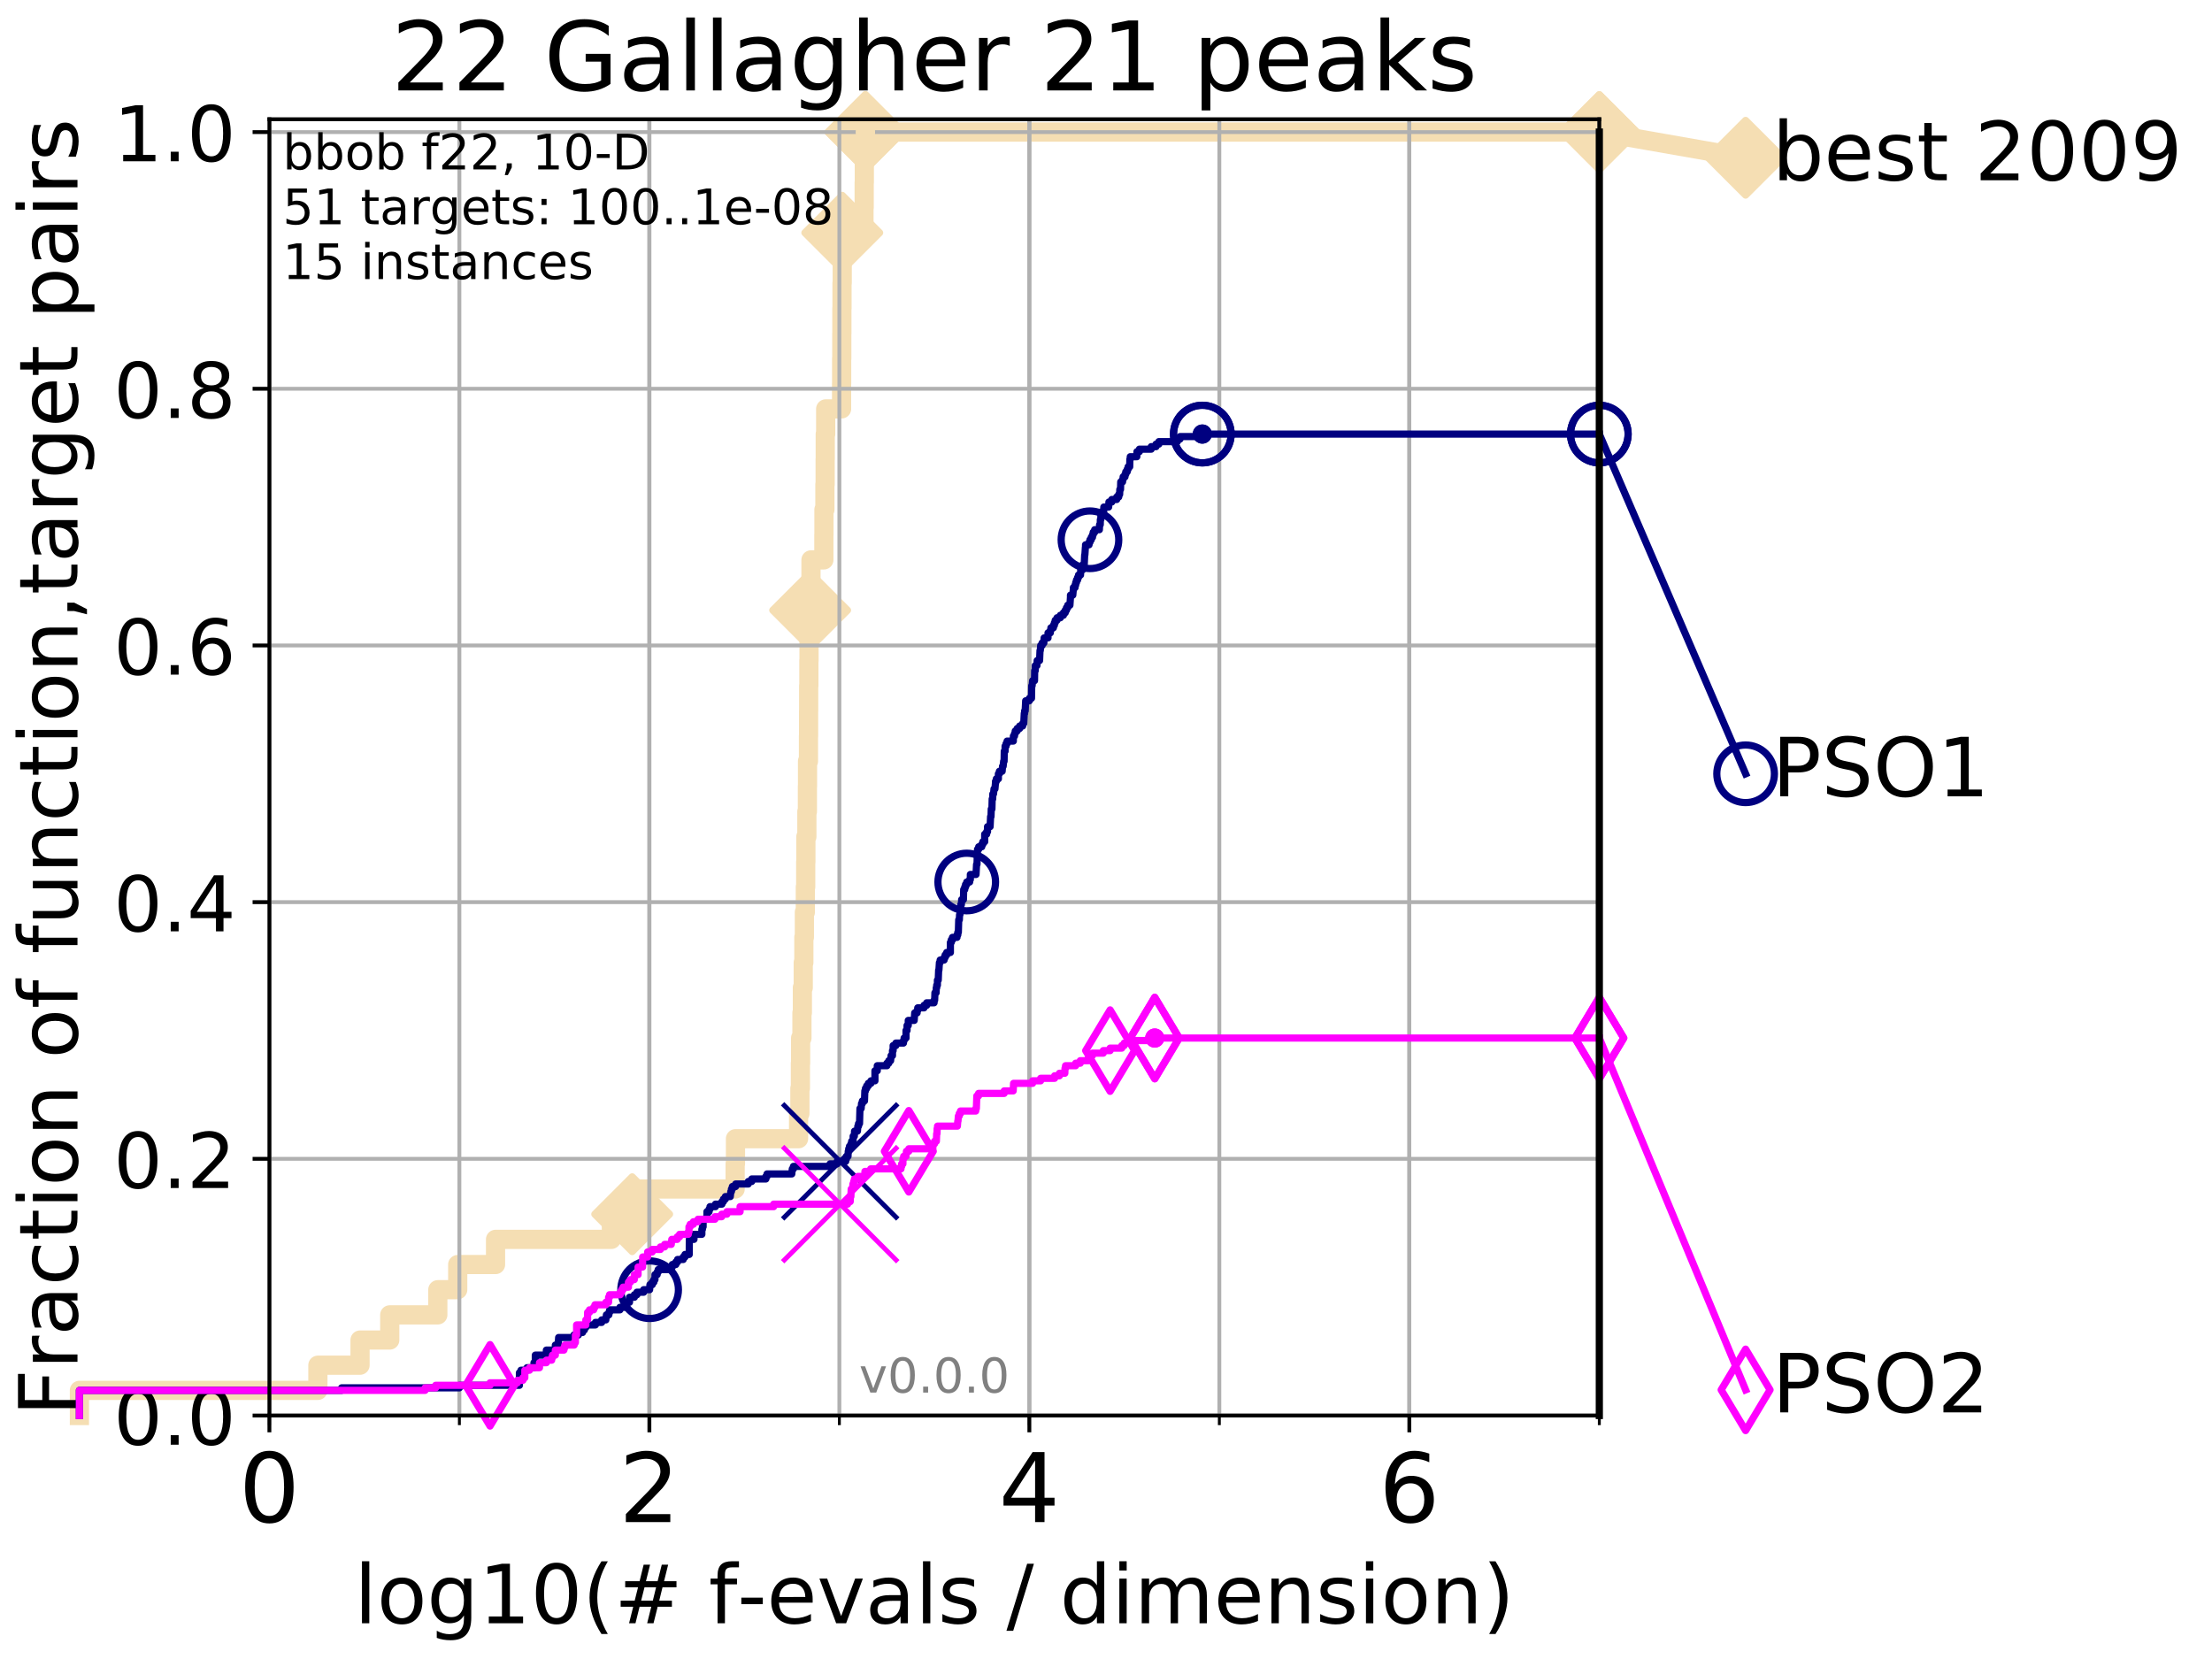 <?xml version="1.0" encoding="utf-8" standalone="no"?>
<!DOCTYPE svg PUBLIC "-//W3C//DTD SVG 1.1//EN"
  "http://www.w3.org/Graphics/SVG/1.1/DTD/svg11.dtd">
<!-- Created with matplotlib (http://matplotlib.org/) -->
<svg height="345.6pt" version="1.1" viewBox="0 0 460.8 345.6" width="460.8pt" xmlns="http://www.w3.org/2000/svg" xmlns:xlink="http://www.w3.org/1999/xlink">
 <defs>
  <style type="text/css">
*{stroke-linecap:butt;stroke-linejoin:round;}
  </style>
 </defs>
 <g id="figure_1">
  <g id="patch_1">
   <path d="M 0 345.6 
L 460.8 345.6 
L 460.8 0 
L 0 0 
z
" style="fill:#ffffff;"/>
  </g>
  <g id="axes_1">
   <g id="patch_2">
    <path d="M 56.12 294.88 
L 333.168 294.88 
L 333.168 24.84 
L 56.12 24.84 
z
" style="fill:#ffffff;"/>
   </g>
   <g id="line2d_1">
    <path d="M 16.542 294.88 
L 16.542 289.638 
L 66.223 289.638 
L 66.223 284.395 
L 75.004 284.395 
L 75.004 279.153 
L 81.192 279.153 
L 81.192 273.91 
L 91.206 273.91 
L 91.206 268.668 
L 95.351 268.668 
L 95.351 263.425 
L 103.231 263.425 
L 103.231 258.183 
L 127.362 258.183 
L 127.362 252.94 
L 131.697 252.94 
L 131.697 247.698 
L 153.145 247.698 
L 153.145 242.455 
L 153.212 242.455 
L 153.212 237.213 
L 166.356 237.213 
L 166.356 231.97 
L 166.633 231.97 
L 166.633 226.728 
L 166.738 226.728 
L 166.738 221.485 
L 166.784 221.485 
L 166.784 216.243 
L 167.057 216.243 
L 167.057 211 
L 167.149 211 
L 167.149 205.758 
L 167.331 205.758 
L 167.331 200.515 
L 167.456 200.515 
L 167.456 195.273 
L 167.566 195.273 
L 167.566 190.03 
L 167.765 190.03 
L 167.765 184.788 
L 167.842 184.788 
L 167.842 179.546 
L 167.881 179.546 
L 167.881 174.303 
L 168.084 174.303 
L 168.084 169.061 
L 168.195 169.061 
L 168.195 163.818 
L 168.221 163.818 
L 168.221 158.576 
L 168.417 158.576 
L 168.417 153.333 
L 168.442 153.333 
L 168.442 148.091 
L 168.459 148.091 
L 168.459 142.848 
L 168.502 142.848 
L 168.502 137.606 
L 168.536 137.606 
L 168.536 132.363 
L 168.768 132.363 
L 168.768 127.121 
L 168.798 127.121 
L 168.798 121.878 
L 168.941 121.878 
L 168.941 116.636 
L 171.625 116.636 
L 171.625 111.393 
L 171.644 111.393 
L 171.644 106.151 
L 171.84 106.151 
L 171.84 100.908 
L 171.891 100.908 
L 171.891 95.666 
L 171.913 95.666 
L 171.913 90.423 
L 172.005 90.423 
L 172.005 85.181 
L 175.316 85.181 
L 175.316 79.938 
L 175.33 79.938 
L 175.33 74.696 
L 175.36 74.696 
L 175.36 69.453 
L 175.378 69.453 
L 175.378 64.211 
L 175.405 64.211 
L 175.405 58.969 
L 175.448 58.969 
L 175.448 53.726 
L 175.459 53.726 
L 175.459 48.484 
L 179.98 48.484 
L 179.98 43.241 
L 180.023 43.241 
L 180.023 37.999 
L 180.054 37.999 
L 180.054 32.756 
L 180.282 32.756 
L 180.282 27.514 
L 333.168 27.514 
" style="fill:none;stroke:#f5deb3;stroke-linecap:square;stroke-width:4;"/>
   </g>
   <g id="line2d_2">
    <defs>
     <path d="M -0 7.778 
L 7.778 0 
L 0 -7.778 
L -7.778 -0 
z
" id="m5ed8e109c6" style="stroke:#f5deb3;stroke-linejoin:miter;stroke-width:1.5;"/>
    </defs>
    <g>
     <use style="fill:#f5deb3;stroke:#f5deb3;stroke-linejoin:miter;stroke-width:1.5;" x="131.697" xlink:href="#m5ed8e109c6" y="252.94"/>
     <use style="fill:#f5deb3;stroke:#f5deb3;stroke-linejoin:miter;stroke-width:1.5;" x="168.768" xlink:href="#m5ed8e109c6" y="127.121"/>
     <use style="fill:#f5deb3;stroke:#f5deb3;stroke-linejoin:miter;stroke-width:1.5;" x="175.459" xlink:href="#m5ed8e109c6" y="48.484"/>
     <use style="fill:#f5deb3;stroke:#f5deb3;stroke-linejoin:miter;stroke-width:1.5;" x="180.282" xlink:href="#m5ed8e109c6" y="27.514"/>
     <use style="fill:#f5deb3;stroke:#f5deb3;stroke-linejoin:miter;stroke-width:1.5;" x="180.282" xlink:href="#m5ed8e109c6" y="27.514"/>
     <use style="fill:#f5deb3;stroke:#f5deb3;stroke-linejoin:miter;stroke-width:1.5;" x="333.168" xlink:href="#m5ed8e109c6" y="27.514"/>
    </g>
   </g>
   <g id="line2d_3">
    <path style="fill:none;stroke:#f5deb3;stroke-linecap:square;stroke-width:4;"/>
    <g/>
   </g>
   <g id="line2d_4">
    <path d="M 333.168 27.514 
L 363.643 32.861 
" style="fill:none;stroke:#f5deb3;stroke-linecap:square;stroke-width:4;"/>
    <g>
     <use style="fill:#f5deb3;stroke:#f5deb3;stroke-linejoin:miter;stroke-width:1.5;" x="333.168" xlink:href="#m5ed8e109c6" y="27.514"/>
     <use style="fill:#f5deb3;stroke:#f5deb3;stroke-linejoin:miter;stroke-width:1.5;" x="363.643" xlink:href="#m5ed8e109c6" y="32.861"/>
    </g>
   </g>
   <g id="matplotlib.axis_1">
    <g id="xtick_1">
     <g id="line2d_5">
      <path clip-path="url(#pe3af1ddea5)" d="M 56.12 294.88 
L 56.12 24.84 
" style="fill:none;stroke:#b0b0b0;stroke-linecap:square;stroke-width:0.8;"/>
     </g>
     <g id="line2d_6">
      <defs>
       <path d="M 0 0 
L 0 3.5 
" id="me45b52e0e7" style="stroke:#000000;stroke-width:0.8;"/>
      </defs>
      <g>
       <use style="stroke:#000000;stroke-width:0.8;" x="56.12" xlink:href="#me45b52e0e7" y="294.88"/>
      </g>
     </g>
     <g id="text_1">
      <!-- 0 -->
      <defs>
       <path d="M 31.781 66.406 
Q 24.172 66.406 20.328 58.906 
Q 16.5 51.422 16.5 36.375 
Q 16.5 21.391 20.328 13.891 
Q 24.172 6.391 31.781 6.391 
Q 39.453 6.391 43.281 13.891 
Q 47.125 21.391 47.125 36.375 
Q 47.125 51.422 43.281 58.906 
Q 39.453 66.406 31.781 66.406 
z
M 31.781 74.219 
Q 44.047 74.219 50.516 64.516 
Q 56.984 54.828 56.984 36.375 
Q 56.984 17.969 50.516 8.266 
Q 44.047 -1.422 31.781 -1.422 
Q 19.531 -1.422 13.062 8.266 
Q 6.594 17.969 6.594 36.375 
Q 6.594 54.828 13.062 64.516 
Q 19.531 74.219 31.781 74.219 
z
" id="DejaVuSans-30"/>
      </defs>
      <g transform="translate(49.758 317.077)scale(0.2 -0.2)">
       <use xlink:href="#DejaVuSans-30"/>
      </g>
     </g>
    </g>
    <g id="xtick_2">
     <g id="line2d_7">
      <path clip-path="url(#pe3af1ddea5)" d="M 135.277 294.88 
L 135.277 24.84 
" style="fill:none;stroke:#b0b0b0;stroke-linecap:square;stroke-width:0.8;"/>
     </g>
     <g id="line2d_8">
      <g>
       <use style="stroke:#000000;stroke-width:0.8;" x="135.277" xlink:href="#me45b52e0e7" y="294.88"/>
      </g>
     </g>
     <g id="text_2">
      <!-- 2 -->
      <defs>
       <path d="M 19.188 8.297 
L 53.609 8.297 
L 53.609 0 
L 7.328 0 
L 7.328 8.297 
Q 12.938 14.109 22.625 23.891 
Q 32.328 33.688 34.812 36.531 
Q 39.547 41.844 41.422 45.531 
Q 43.312 49.219 43.312 52.781 
Q 43.312 58.594 39.234 62.25 
Q 35.156 65.922 28.609 65.922 
Q 23.969 65.922 18.812 64.312 
Q 13.672 62.703 7.812 59.422 
L 7.812 69.391 
Q 13.766 71.781 18.938 73 
Q 24.125 74.219 28.422 74.219 
Q 39.75 74.219 46.484 68.547 
Q 53.219 62.891 53.219 53.422 
Q 53.219 48.922 51.531 44.891 
Q 49.859 40.875 45.406 35.406 
Q 44.188 33.984 37.641 27.219 
Q 31.109 20.453 19.188 8.297 
z
" id="DejaVuSans-32"/>
      </defs>
      <g transform="translate(128.914 317.077)scale(0.2 -0.2)">
       <use xlink:href="#DejaVuSans-32"/>
      </g>
     </g>
    </g>
    <g id="xtick_3">
     <g id="line2d_9">
      <path clip-path="url(#pe3af1ddea5)" d="M 214.433 294.88 
L 214.433 24.84 
" style="fill:none;stroke:#b0b0b0;stroke-linecap:square;stroke-width:0.8;"/>
     </g>
     <g id="line2d_10">
      <g>
       <use style="stroke:#000000;stroke-width:0.8;" x="214.433" xlink:href="#me45b52e0e7" y="294.88"/>
      </g>
     </g>
     <g id="text_3">
      <!-- 4 -->
      <defs>
       <path d="M 37.797 64.312 
L 12.891 25.391 
L 37.797 25.391 
z
M 35.203 72.906 
L 47.609 72.906 
L 47.609 25.391 
L 58.016 25.391 
L 58.016 17.188 
L 47.609 17.188 
L 47.609 0 
L 37.797 0 
L 37.797 17.188 
L 4.891 17.188 
L 4.891 26.703 
z
" id="DejaVuSans-34"/>
      </defs>
      <g transform="translate(208.071 317.077)scale(0.2 -0.2)">
       <use xlink:href="#DejaVuSans-34"/>
      </g>
     </g>
    </g>
    <g id="xtick_4">
     <g id="line2d_11">
      <path clip-path="url(#pe3af1ddea5)" d="M 293.59 294.88 
L 293.59 24.84 
" style="fill:none;stroke:#b0b0b0;stroke-linecap:square;stroke-width:0.8;"/>
     </g>
     <g id="line2d_12">
      <g>
       <use style="stroke:#000000;stroke-width:0.8;" x="293.59" xlink:href="#me45b52e0e7" y="294.88"/>
      </g>
     </g>
     <g id="text_4">
      <!-- 6 -->
      <defs>
       <path d="M 33.016 40.375 
Q 26.375 40.375 22.484 35.828 
Q 18.609 31.297 18.609 23.391 
Q 18.609 15.531 22.484 10.953 
Q 26.375 6.391 33.016 6.391 
Q 39.656 6.391 43.531 10.953 
Q 47.406 15.531 47.406 23.391 
Q 47.406 31.297 43.531 35.828 
Q 39.656 40.375 33.016 40.375 
z
M 52.594 71.297 
L 52.594 62.312 
Q 48.875 64.062 45.094 64.984 
Q 41.312 65.922 37.594 65.922 
Q 27.828 65.922 22.672 59.328 
Q 17.531 52.734 16.797 39.406 
Q 19.672 43.656 24.016 45.922 
Q 28.375 48.188 33.594 48.188 
Q 44.578 48.188 50.953 41.516 
Q 57.328 34.859 57.328 23.391 
Q 57.328 12.156 50.688 5.359 
Q 44.047 -1.422 33.016 -1.422 
Q 20.359 -1.422 13.672 8.266 
Q 6.984 17.969 6.984 36.375 
Q 6.984 53.656 15.188 63.938 
Q 23.391 74.219 37.203 74.219 
Q 40.922 74.219 44.703 73.484 
Q 48.484 72.75 52.594 71.297 
z
" id="DejaVuSans-36"/>
      </defs>
      <g transform="translate(287.227 317.077)scale(0.2 -0.2)">
       <use xlink:href="#DejaVuSans-36"/>
      </g>
     </g>
    </g>
    <g id="xtick_5">
     <g id="line2d_13">
      <path clip-path="url(#pe3af1ddea5)" d="M 56.12 294.88 
L 56.12 24.84 
" style="fill:none;stroke:#b0b0b0;stroke-linecap:square;stroke-width:0.8;"/>
     </g>
     <g id="line2d_14">
      <defs>
       <path d="M 0 0 
L 0 2 
" id="m801383a918" style="stroke:#000000;stroke-width:0.6;"/>
      </defs>
      <g>
       <use style="stroke:#000000;stroke-width:0.6;" x="56.12" xlink:href="#m801383a918" y="294.88"/>
      </g>
     </g>
    </g>
    <g id="xtick_6">
     <g id="line2d_15">
      <path clip-path="url(#pe3af1ddea5)" d="M 95.698 294.88 
L 95.698 24.84 
" style="fill:none;stroke:#b0b0b0;stroke-linecap:square;stroke-width:0.8;"/>
     </g>
     <g id="line2d_16">
      <g>
       <use style="stroke:#000000;stroke-width:0.6;" x="95.698" xlink:href="#m801383a918" y="294.88"/>
      </g>
     </g>
    </g>
    <g id="xtick_7">
     <g id="line2d_17">
      <path clip-path="url(#pe3af1ddea5)" d="M 135.277 294.88 
L 135.277 24.84 
" style="fill:none;stroke:#b0b0b0;stroke-linecap:square;stroke-width:0.8;"/>
     </g>
     <g id="line2d_18">
      <g>
       <use style="stroke:#000000;stroke-width:0.6;" x="135.277" xlink:href="#m801383a918" y="294.88"/>
      </g>
     </g>
    </g>
    <g id="xtick_8">
     <g id="line2d_19">
      <path clip-path="url(#pe3af1ddea5)" d="M 174.855 294.88 
L 174.855 24.84 
" style="fill:none;stroke:#b0b0b0;stroke-linecap:square;stroke-width:0.8;"/>
     </g>
     <g id="line2d_20">
      <g>
       <use style="stroke:#000000;stroke-width:0.6;" x="174.855" xlink:href="#m801383a918" y="294.88"/>
      </g>
     </g>
    </g>
    <g id="xtick_9">
     <g id="line2d_21">
      <path clip-path="url(#pe3af1ddea5)" d="M 214.433 294.88 
L 214.433 24.84 
" style="fill:none;stroke:#b0b0b0;stroke-linecap:square;stroke-width:0.8;"/>
     </g>
     <g id="line2d_22">
      <g>
       <use style="stroke:#000000;stroke-width:0.6;" x="214.433" xlink:href="#m801383a918" y="294.88"/>
      </g>
     </g>
    </g>
    <g id="xtick_10">
     <g id="line2d_23">
      <path clip-path="url(#pe3af1ddea5)" d="M 254.011 294.88 
L 254.011 24.84 
" style="fill:none;stroke:#b0b0b0;stroke-linecap:square;stroke-width:0.8;"/>
     </g>
     <g id="line2d_24">
      <g>
       <use style="stroke:#000000;stroke-width:0.6;" x="254.011" xlink:href="#m801383a918" y="294.88"/>
      </g>
     </g>
    </g>
    <g id="xtick_11">
     <g id="line2d_25">
      <path clip-path="url(#pe3af1ddea5)" d="M 293.59 294.88 
L 293.59 24.84 
" style="fill:none;stroke:#b0b0b0;stroke-linecap:square;stroke-width:0.8;"/>
     </g>
     <g id="line2d_26">
      <g>
       <use style="stroke:#000000;stroke-width:0.6;" x="293.59" xlink:href="#m801383a918" y="294.88"/>
      </g>
     </g>
    </g>
    <g id="xtick_12">
     <g id="line2d_27">
      <path clip-path="url(#pe3af1ddea5)" d="M 333.168 294.88 
L 333.168 24.84 
" style="fill:none;stroke:#b0b0b0;stroke-linecap:square;stroke-width:0.8;"/>
     </g>
     <g id="line2d_28">
      <g>
       <use style="stroke:#000000;stroke-width:0.6;" x="333.168" xlink:href="#m801383a918" y="294.88"/>
      </g>
     </g>
    </g>
    <g id="text_5">
     <!-- log10(# f-evals / dimension) -->
     <defs>
      <path d="M 9.422 75.984 
L 18.406 75.984 
L 18.406 0 
L 9.422 0 
z
" id="DejaVuSans-6c"/>
      <path d="M 30.609 48.391 
Q 23.391 48.391 19.188 42.75 
Q 14.984 37.109 14.984 27.297 
Q 14.984 17.484 19.156 11.844 
Q 23.344 6.203 30.609 6.203 
Q 37.797 6.203 41.984 11.859 
Q 46.188 17.531 46.188 27.297 
Q 46.188 37.016 41.984 42.703 
Q 37.797 48.391 30.609 48.391 
z
M 30.609 56 
Q 42.328 56 49.016 48.375 
Q 55.719 40.766 55.719 27.297 
Q 55.719 13.875 49.016 6.219 
Q 42.328 -1.422 30.609 -1.422 
Q 18.844 -1.422 12.172 6.219 
Q 5.516 13.875 5.516 27.297 
Q 5.516 40.766 12.172 48.375 
Q 18.844 56 30.609 56 
z
" id="DejaVuSans-6f"/>
      <path d="M 45.406 27.984 
Q 45.406 37.75 41.375 43.109 
Q 37.359 48.484 30.078 48.484 
Q 22.859 48.484 18.828 43.109 
Q 14.797 37.75 14.797 27.984 
Q 14.797 18.266 18.828 12.891 
Q 22.859 7.516 30.078 7.516 
Q 37.359 7.516 41.375 12.891 
Q 45.406 18.266 45.406 27.984 
z
M 54.391 6.781 
Q 54.391 -7.172 48.188 -13.984 
Q 42 -20.797 29.203 -20.797 
Q 24.469 -20.797 20.266 -20.094 
Q 16.062 -19.391 12.109 -17.922 
L 12.109 -9.188 
Q 16.062 -11.328 19.922 -12.344 
Q 23.781 -13.375 27.781 -13.375 
Q 36.625 -13.375 41.016 -8.766 
Q 45.406 -4.156 45.406 5.172 
L 45.406 9.625 
Q 42.625 4.781 38.281 2.391 
Q 33.938 0 27.875 0 
Q 17.828 0 11.672 7.656 
Q 5.516 15.328 5.516 27.984 
Q 5.516 40.672 11.672 48.328 
Q 17.828 56 27.875 56 
Q 33.938 56 38.281 53.609 
Q 42.625 51.219 45.406 46.391 
L 45.406 54.688 
L 54.391 54.688 
z
" id="DejaVuSans-67"/>
      <path d="M 12.406 8.297 
L 28.516 8.297 
L 28.516 63.922 
L 10.984 60.406 
L 10.984 69.391 
L 28.422 72.906 
L 38.281 72.906 
L 38.281 8.297 
L 54.391 8.297 
L 54.391 0 
L 12.406 0 
z
" id="DejaVuSans-31"/>
      <path d="M 31 75.875 
Q 24.469 64.656 21.281 53.656 
Q 18.109 42.672 18.109 31.391 
Q 18.109 20.125 21.312 9.062 
Q 24.516 -2 31 -13.188 
L 23.188 -13.188 
Q 15.875 -1.703 12.234 9.375 
Q 8.594 20.453 8.594 31.391 
Q 8.594 42.281 12.203 53.312 
Q 15.828 64.359 23.188 75.875 
z
" id="DejaVuSans-28"/>
      <path d="M 51.125 44 
L 36.922 44 
L 32.812 27.688 
L 47.125 27.688 
z
M 43.797 71.781 
L 38.719 51.516 
L 52.984 51.516 
L 58.109 71.781 
L 65.922 71.781 
L 60.891 51.516 
L 76.125 51.516 
L 76.125 44 
L 58.984 44 
L 54.984 27.688 
L 70.516 27.688 
L 70.516 20.219 
L 53.078 20.219 
L 48 0 
L 40.188 0 
L 45.219 20.219 
L 30.906 20.219 
L 25.875 0 
L 18.016 0 
L 23.094 20.219 
L 7.719 20.219 
L 7.719 27.688 
L 24.906 27.688 
L 29 44 
L 13.281 44 
L 13.281 51.516 
L 30.906 51.516 
L 35.891 71.781 
z
" id="DejaVuSans-23"/>
      <path id="DejaVuSans-20"/>
      <path d="M 37.109 75.984 
L 37.109 68.5 
L 28.516 68.5 
Q 23.688 68.5 21.797 66.547 
Q 19.922 64.594 19.922 59.516 
L 19.922 54.688 
L 34.719 54.688 
L 34.719 47.703 
L 19.922 47.703 
L 19.922 0 
L 10.891 0 
L 10.891 47.703 
L 2.297 47.703 
L 2.297 54.688 
L 10.891 54.688 
L 10.891 58.5 
Q 10.891 67.625 15.141 71.797 
Q 19.391 75.984 28.609 75.984 
z
" id="DejaVuSans-66"/>
      <path d="M 4.891 31.391 
L 31.203 31.391 
L 31.203 23.391 
L 4.891 23.391 
z
" id="DejaVuSans-2d"/>
      <path d="M 56.203 29.594 
L 56.203 25.203 
L 14.891 25.203 
Q 15.484 15.922 20.484 11.062 
Q 25.484 6.203 34.422 6.203 
Q 39.594 6.203 44.453 7.469 
Q 49.312 8.734 54.109 11.281 
L 54.109 2.781 
Q 49.266 0.734 44.188 -0.344 
Q 39.109 -1.422 33.891 -1.422 
Q 20.797 -1.422 13.156 6.188 
Q 5.516 13.812 5.516 26.812 
Q 5.516 40.234 12.766 48.109 
Q 20.016 56 32.328 56 
Q 43.359 56 49.781 48.891 
Q 56.203 41.797 56.203 29.594 
z
M 47.219 32.234 
Q 47.125 39.594 43.094 43.984 
Q 39.062 48.391 32.422 48.391 
Q 24.906 48.391 20.391 44.141 
Q 15.875 39.891 15.188 32.172 
z
" id="DejaVuSans-65"/>
      <path d="M 2.984 54.688 
L 12.5 54.688 
L 29.594 8.797 
L 46.688 54.688 
L 56.203 54.688 
L 35.688 0 
L 23.484 0 
z
" id="DejaVuSans-76"/>
      <path d="M 34.281 27.484 
Q 23.391 27.484 19.188 25 
Q 14.984 22.516 14.984 16.5 
Q 14.984 11.719 18.141 8.906 
Q 21.297 6.109 26.703 6.109 
Q 34.188 6.109 38.703 11.406 
Q 43.219 16.703 43.219 25.484 
L 43.219 27.484 
z
M 52.203 31.203 
L 52.203 0 
L 43.219 0 
L 43.219 8.297 
Q 40.141 3.328 35.547 0.953 
Q 30.953 -1.422 24.312 -1.422 
Q 15.922 -1.422 10.953 3.297 
Q 6 8.016 6 15.922 
Q 6 25.141 12.172 29.828 
Q 18.359 34.516 30.609 34.516 
L 43.219 34.516 
L 43.219 35.406 
Q 43.219 41.609 39.141 45 
Q 35.062 48.391 27.688 48.391 
Q 23 48.391 18.547 47.266 
Q 14.109 46.141 10.016 43.891 
L 10.016 52.203 
Q 14.938 54.109 19.578 55.047 
Q 24.219 56 28.609 56 
Q 40.484 56 46.344 49.844 
Q 52.203 43.703 52.203 31.203 
z
" id="DejaVuSans-61"/>
      <path d="M 44.281 53.078 
L 44.281 44.578 
Q 40.484 46.531 36.375 47.5 
Q 32.281 48.484 27.875 48.484 
Q 21.188 48.484 17.844 46.438 
Q 14.5 44.391 14.5 40.281 
Q 14.5 37.156 16.891 35.375 
Q 19.281 33.594 26.516 31.984 
L 29.594 31.297 
Q 39.156 29.25 43.188 25.516 
Q 47.219 21.781 47.219 15.094 
Q 47.219 7.469 41.188 3.016 
Q 35.156 -1.422 24.609 -1.422 
Q 20.219 -1.422 15.453 -0.562 
Q 10.688 0.297 5.422 2 
L 5.422 11.281 
Q 10.406 8.688 15.234 7.391 
Q 20.062 6.109 24.812 6.109 
Q 31.156 6.109 34.562 8.281 
Q 37.984 10.453 37.984 14.406 
Q 37.984 18.062 35.516 20.016 
Q 33.062 21.969 24.703 23.781 
L 21.578 24.516 
Q 13.234 26.266 9.516 29.906 
Q 5.812 33.547 5.812 39.891 
Q 5.812 47.609 11.281 51.797 
Q 16.75 56 26.812 56 
Q 31.781 56 36.172 55.266 
Q 40.578 54.547 44.281 53.078 
z
" id="DejaVuSans-73"/>
      <path d="M 25.391 72.906 
L 33.688 72.906 
L 8.297 -9.281 
L 0 -9.281 
z
" id="DejaVuSans-2f"/>
      <path d="M 45.406 46.391 
L 45.406 75.984 
L 54.391 75.984 
L 54.391 0 
L 45.406 0 
L 45.406 8.203 
Q 42.578 3.328 38.25 0.953 
Q 33.938 -1.422 27.875 -1.422 
Q 17.969 -1.422 11.734 6.484 
Q 5.516 14.406 5.516 27.297 
Q 5.516 40.188 11.734 48.094 
Q 17.969 56 27.875 56 
Q 33.938 56 38.25 53.625 
Q 42.578 51.266 45.406 46.391 
z
M 14.797 27.297 
Q 14.797 17.391 18.875 11.75 
Q 22.953 6.109 30.078 6.109 
Q 37.203 6.109 41.297 11.75 
Q 45.406 17.391 45.406 27.297 
Q 45.406 37.203 41.297 42.844 
Q 37.203 48.484 30.078 48.484 
Q 22.953 48.484 18.875 42.844 
Q 14.797 37.203 14.797 27.297 
z
" id="DejaVuSans-64"/>
      <path d="M 9.422 54.688 
L 18.406 54.688 
L 18.406 0 
L 9.422 0 
z
M 9.422 75.984 
L 18.406 75.984 
L 18.406 64.594 
L 9.422 64.594 
z
" id="DejaVuSans-69"/>
      <path d="M 52 44.188 
Q 55.375 50.25 60.062 53.125 
Q 64.75 56 71.094 56 
Q 79.641 56 84.281 50.016 
Q 88.922 44.047 88.922 33.016 
L 88.922 0 
L 79.891 0 
L 79.891 32.719 
Q 79.891 40.578 77.094 44.375 
Q 74.312 48.188 68.609 48.188 
Q 61.625 48.188 57.562 43.547 
Q 53.516 38.922 53.516 30.906 
L 53.516 0 
L 44.484 0 
L 44.484 32.719 
Q 44.484 40.625 41.703 44.406 
Q 38.922 48.188 33.109 48.188 
Q 26.219 48.188 22.156 43.531 
Q 18.109 38.875 18.109 30.906 
L 18.109 0 
L 9.078 0 
L 9.078 54.688 
L 18.109 54.688 
L 18.109 46.188 
Q 21.188 51.219 25.484 53.609 
Q 29.781 56 35.688 56 
Q 41.656 56 45.828 52.969 
Q 50 49.953 52 44.188 
z
" id="DejaVuSans-6d"/>
      <path d="M 54.891 33.016 
L 54.891 0 
L 45.906 0 
L 45.906 32.719 
Q 45.906 40.484 42.875 44.328 
Q 39.844 48.188 33.797 48.188 
Q 26.516 48.188 22.312 43.547 
Q 18.109 38.922 18.109 30.906 
L 18.109 0 
L 9.078 0 
L 9.078 54.688 
L 18.109 54.688 
L 18.109 46.188 
Q 21.344 51.125 25.703 53.562 
Q 30.078 56 35.797 56 
Q 45.219 56 50.047 50.172 
Q 54.891 44.344 54.891 33.016 
z
" id="DejaVuSans-6e"/>
      <path d="M 8.016 75.875 
L 15.828 75.875 
Q 23.141 64.359 26.781 53.312 
Q 30.422 42.281 30.422 31.391 
Q 30.422 20.453 26.781 9.375 
Q 23.141 -1.703 15.828 -13.188 
L 8.016 -13.188 
Q 14.5 -2 17.703 9.062 
Q 20.906 20.125 20.906 31.391 
Q 20.906 42.672 17.703 53.656 
Q 14.5 64.656 8.016 75.875 
z
" id="DejaVuSans-29"/>
     </defs>
     <g transform="translate(73.803 338.154)scale(0.17 -0.17)">
      <use xlink:href="#DejaVuSans-6c"/>
      <use x="27.783" xlink:href="#DejaVuSans-6f"/>
      <use x="88.965" xlink:href="#DejaVuSans-67"/>
      <use x="152.441" xlink:href="#DejaVuSans-31"/>
      <use x="216.064" xlink:href="#DejaVuSans-30"/>
      <use x="279.688" xlink:href="#DejaVuSans-28"/>
      <use x="318.701" xlink:href="#DejaVuSans-23"/>
      <use x="402.49" xlink:href="#DejaVuSans-20"/>
      <use x="434.277" xlink:href="#DejaVuSans-66"/>
      <use x="469.404" xlink:href="#DejaVuSans-2d"/>
      <use x="505.488" xlink:href="#DejaVuSans-65"/>
      <use x="567.012" xlink:href="#DejaVuSans-76"/>
      <use x="626.191" xlink:href="#DejaVuSans-61"/>
      <use x="687.471" xlink:href="#DejaVuSans-6c"/>
      <use x="715.254" xlink:href="#DejaVuSans-73"/>
      <use x="767.354" xlink:href="#DejaVuSans-20"/>
      <use x="799.141" xlink:href="#DejaVuSans-2f"/>
      <use x="832.832" xlink:href="#DejaVuSans-20"/>
      <use x="864.619" xlink:href="#DejaVuSans-64"/>
      <use x="928.096" xlink:href="#DejaVuSans-69"/>
      <use x="955.879" xlink:href="#DejaVuSans-6d"/>
      <use x="1053.291" xlink:href="#DejaVuSans-65"/>
      <use x="1114.814" xlink:href="#DejaVuSans-6e"/>
      <use x="1178.193" xlink:href="#DejaVuSans-73"/>
      <use x="1230.293" xlink:href="#DejaVuSans-69"/>
      <use x="1258.076" xlink:href="#DejaVuSans-6f"/>
      <use x="1319.258" xlink:href="#DejaVuSans-6e"/>
      <use x="1382.637" xlink:href="#DejaVuSans-29"/>
     </g>
    </g>
   </g>
   <g id="matplotlib.axis_2">
    <g id="ytick_1">
     <g id="line2d_29">
      <path clip-path="url(#pe3af1ddea5)" d="M 56.12 294.88 
L 333.168 294.88 
" style="fill:none;stroke:#b0b0b0;stroke-linecap:square;stroke-width:0.8;"/>
     </g>
     <g id="line2d_30">
      <defs>
       <path d="M 0 0 
L -3.5 0 
" id="mf4d0853e83" style="stroke:#000000;stroke-width:0.8;"/>
      </defs>
      <g>
       <use style="stroke:#000000;stroke-width:0.8;" x="56.12" xlink:href="#mf4d0853e83" y="294.88"/>
      </g>
     </g>
     <g id="text_6">
      <!-- 0.0 -->
      <defs>
       <path d="M 10.688 12.406 
L 21 12.406 
L 21 0 
L 10.688 0 
z
" id="DejaVuSans-2e"/>
      </defs>
      <g transform="translate(23.675 300.959)scale(0.16 -0.16)">
       <use xlink:href="#DejaVuSans-30"/>
       <use x="63.623" xlink:href="#DejaVuSans-2e"/>
       <use x="95.41" xlink:href="#DejaVuSans-30"/>
      </g>
     </g>
    </g>
    <g id="ytick_2">
     <g id="line2d_31">
      <path clip-path="url(#pe3af1ddea5)" d="M 56.12 241.407 
L 333.168 241.407 
" style="fill:none;stroke:#b0b0b0;stroke-linecap:square;stroke-width:0.8;"/>
     </g>
     <g id="line2d_32">
      <g>
       <use style="stroke:#000000;stroke-width:0.8;" x="56.12" xlink:href="#mf4d0853e83" y="241.407"/>
      </g>
     </g>
     <g id="text_7">
      <!-- 0.2 -->
      <g transform="translate(23.675 247.485)scale(0.16 -0.16)">
       <use xlink:href="#DejaVuSans-30"/>
       <use x="63.623" xlink:href="#DejaVuSans-2e"/>
       <use x="95.41" xlink:href="#DejaVuSans-32"/>
      </g>
     </g>
    </g>
    <g id="ytick_3">
     <g id="line2d_33">
      <path clip-path="url(#pe3af1ddea5)" d="M 56.12 187.933 
L 333.168 187.933 
" style="fill:none;stroke:#b0b0b0;stroke-linecap:square;stroke-width:0.8;"/>
     </g>
     <g id="line2d_34">
      <g>
       <use style="stroke:#000000;stroke-width:0.8;" x="56.12" xlink:href="#mf4d0853e83" y="187.933"/>
      </g>
     </g>
     <g id="text_8">
      <!-- 0.4 -->
      <g transform="translate(23.675 194.012)scale(0.16 -0.16)">
       <use xlink:href="#DejaVuSans-30"/>
       <use x="63.623" xlink:href="#DejaVuSans-2e"/>
       <use x="95.41" xlink:href="#DejaVuSans-34"/>
      </g>
     </g>
    </g>
    <g id="ytick_4">
     <g id="line2d_35">
      <path clip-path="url(#pe3af1ddea5)" d="M 56.12 134.46 
L 333.168 134.46 
" style="fill:none;stroke:#b0b0b0;stroke-linecap:square;stroke-width:0.8;"/>
     </g>
     <g id="line2d_36">
      <g>
       <use style="stroke:#000000;stroke-width:0.8;" x="56.12" xlink:href="#mf4d0853e83" y="134.46"/>
      </g>
     </g>
     <g id="text_9">
      <!-- 0.6 -->
      <g transform="translate(23.675 140.539)scale(0.16 -0.16)">
       <use xlink:href="#DejaVuSans-30"/>
       <use x="63.623" xlink:href="#DejaVuSans-2e"/>
       <use x="95.41" xlink:href="#DejaVuSans-36"/>
      </g>
     </g>
    </g>
    <g id="ytick_5">
     <g id="line2d_37">
      <path clip-path="url(#pe3af1ddea5)" d="M 56.12 80.987 
L 333.168 80.987 
" style="fill:none;stroke:#b0b0b0;stroke-linecap:square;stroke-width:0.8;"/>
     </g>
     <g id="line2d_38">
      <g>
       <use style="stroke:#000000;stroke-width:0.8;" x="56.12" xlink:href="#mf4d0853e83" y="80.987"/>
      </g>
     </g>
     <g id="text_10">
      <!-- 0.8 -->
      <defs>
       <path d="M 31.781 34.625 
Q 24.75 34.625 20.719 30.859 
Q 16.703 27.094 16.703 20.516 
Q 16.703 13.922 20.719 10.156 
Q 24.75 6.391 31.781 6.391 
Q 38.812 6.391 42.859 10.172 
Q 46.922 13.969 46.922 20.516 
Q 46.922 27.094 42.891 30.859 
Q 38.875 34.625 31.781 34.625 
z
M 21.922 38.812 
Q 15.578 40.375 12.031 44.719 
Q 8.5 49.078 8.5 55.328 
Q 8.5 64.062 14.719 69.141 
Q 20.953 74.219 31.781 74.219 
Q 42.672 74.219 48.875 69.141 
Q 55.078 64.062 55.078 55.328 
Q 55.078 49.078 51.531 44.719 
Q 48 40.375 41.703 38.812 
Q 48.828 37.156 52.797 32.312 
Q 56.781 27.484 56.781 20.516 
Q 56.781 9.906 50.312 4.234 
Q 43.844 -1.422 31.781 -1.422 
Q 19.734 -1.422 13.25 4.234 
Q 6.781 9.906 6.781 20.516 
Q 6.781 27.484 10.781 32.312 
Q 14.797 37.156 21.922 38.812 
z
M 18.312 54.391 
Q 18.312 48.734 21.844 45.562 
Q 25.391 42.391 31.781 42.391 
Q 38.141 42.391 41.719 45.562 
Q 45.312 48.734 45.312 54.391 
Q 45.312 60.062 41.719 63.234 
Q 38.141 66.406 31.781 66.406 
Q 25.391 66.406 21.844 63.234 
Q 18.312 60.062 18.312 54.391 
z
" id="DejaVuSans-38"/>
      </defs>
      <g transform="translate(23.675 87.066)scale(0.16 -0.16)">
       <use xlink:href="#DejaVuSans-30"/>
       <use x="63.623" xlink:href="#DejaVuSans-2e"/>
       <use x="95.41" xlink:href="#DejaVuSans-38"/>
      </g>
     </g>
    </g>
    <g id="ytick_6">
     <g id="line2d_39">
      <path clip-path="url(#pe3af1ddea5)" d="M 56.12 27.514 
L 333.168 27.514 
" style="fill:none;stroke:#b0b0b0;stroke-linecap:square;stroke-width:0.8;"/>
     </g>
     <g id="line2d_40">
      <g>
       <use style="stroke:#000000;stroke-width:0.8;" x="56.12" xlink:href="#mf4d0853e83" y="27.514"/>
      </g>
     </g>
     <g id="text_11">
      <!-- 1.0 -->
      <g transform="translate(23.675 33.592)scale(0.16 -0.16)">
       <use xlink:href="#DejaVuSans-31"/>
       <use x="63.623" xlink:href="#DejaVuSans-2e"/>
       <use x="95.41" xlink:href="#DejaVuSans-30"/>
      </g>
     </g>
    </g>
    <g id="text_12">
     <!-- Fraction of function,target pairs -->
     <defs>
      <path d="M 9.812 72.906 
L 51.703 72.906 
L 51.703 64.594 
L 19.672 64.594 
L 19.672 43.109 
L 48.578 43.109 
L 48.578 34.812 
L 19.672 34.812 
L 19.672 0 
L 9.812 0 
z
" id="DejaVuSans-46"/>
      <path d="M 41.109 46.297 
Q 39.594 47.172 37.812 47.578 
Q 36.031 48 33.891 48 
Q 26.266 48 22.188 43.047 
Q 18.109 38.094 18.109 28.812 
L 18.109 0 
L 9.078 0 
L 9.078 54.688 
L 18.109 54.688 
L 18.109 46.188 
Q 20.953 51.172 25.484 53.578 
Q 30.031 56 36.531 56 
Q 37.453 56 38.578 55.875 
Q 39.703 55.766 41.062 55.516 
z
" id="DejaVuSans-72"/>
      <path d="M 48.781 52.594 
L 48.781 44.188 
Q 44.969 46.297 41.141 47.344 
Q 37.312 48.391 33.406 48.391 
Q 24.656 48.391 19.812 42.844 
Q 14.984 37.312 14.984 27.297 
Q 14.984 17.281 19.812 11.734 
Q 24.656 6.203 33.406 6.203 
Q 37.312 6.203 41.141 7.25 
Q 44.969 8.297 48.781 10.406 
L 48.781 2.094 
Q 45.016 0.344 40.984 -0.531 
Q 36.969 -1.422 32.422 -1.422 
Q 20.062 -1.422 12.781 6.344 
Q 5.516 14.109 5.516 27.297 
Q 5.516 40.672 12.859 48.328 
Q 20.219 56 33.016 56 
Q 37.156 56 41.109 55.141 
Q 45.062 54.297 48.781 52.594 
z
" id="DejaVuSans-63"/>
      <path d="M 18.312 70.219 
L 18.312 54.688 
L 36.812 54.688 
L 36.812 47.703 
L 18.312 47.703 
L 18.312 18.016 
Q 18.312 11.328 20.141 9.422 
Q 21.969 7.516 27.594 7.516 
L 36.812 7.516 
L 36.812 0 
L 27.594 0 
Q 17.188 0 13.234 3.875 
Q 9.281 7.766 9.281 18.016 
L 9.281 47.703 
L 2.688 47.703 
L 2.688 54.688 
L 9.281 54.688 
L 9.281 70.219 
z
" id="DejaVuSans-74"/>
      <path d="M 8.5 21.578 
L 8.5 54.688 
L 17.484 54.688 
L 17.484 21.922 
Q 17.484 14.156 20.5 10.266 
Q 23.531 6.391 29.594 6.391 
Q 36.859 6.391 41.078 11.031 
Q 45.312 15.672 45.312 23.688 
L 45.312 54.688 
L 54.297 54.688 
L 54.297 0 
L 45.312 0 
L 45.312 8.406 
Q 42.047 3.422 37.719 1 
Q 33.406 -1.422 27.688 -1.422 
Q 18.266 -1.422 13.375 4.438 
Q 8.5 10.297 8.5 21.578 
z
M 31.109 56 
z
" id="DejaVuSans-75"/>
      <path d="M 11.719 12.406 
L 22.016 12.406 
L 22.016 4 
L 14.016 -11.625 
L 7.719 -11.625 
L 11.719 4 
z
" id="DejaVuSans-2c"/>
      <path d="M 18.109 8.203 
L 18.109 -20.797 
L 9.078 -20.797 
L 9.078 54.688 
L 18.109 54.688 
L 18.109 46.391 
Q 20.953 51.266 25.266 53.625 
Q 29.594 56 35.594 56 
Q 45.562 56 51.781 48.094 
Q 58.016 40.188 58.016 27.297 
Q 58.016 14.406 51.781 6.484 
Q 45.562 -1.422 35.594 -1.422 
Q 29.594 -1.422 25.266 0.953 
Q 20.953 3.328 18.109 8.203 
z
M 48.688 27.297 
Q 48.688 37.203 44.609 42.844 
Q 40.531 48.484 33.406 48.484 
Q 26.266 48.484 22.188 42.844 
Q 18.109 37.203 18.109 27.297 
Q 18.109 17.391 22.188 11.75 
Q 26.266 6.109 33.406 6.109 
Q 40.531 6.109 44.609 11.75 
Q 48.688 17.391 48.688 27.297 
z
" id="DejaVuSans-70"/>
     </defs>
     <g transform="translate(16.14 294.999)rotate(-90)scale(0.17 -0.17)">
      <use xlink:href="#DejaVuSans-46"/>
      <use x="57.41" xlink:href="#DejaVuSans-72"/>
      <use x="98.523" xlink:href="#DejaVuSans-61"/>
      <use x="159.803" xlink:href="#DejaVuSans-63"/>
      <use x="214.783" xlink:href="#DejaVuSans-74"/>
      <use x="253.992" xlink:href="#DejaVuSans-69"/>
      <use x="281.775" xlink:href="#DejaVuSans-6f"/>
      <use x="342.957" xlink:href="#DejaVuSans-6e"/>
      <use x="406.336" xlink:href="#DejaVuSans-20"/>
      <use x="438.123" xlink:href="#DejaVuSans-6f"/>
      <use x="499.305" xlink:href="#DejaVuSans-66"/>
      <use x="534.51" xlink:href="#DejaVuSans-20"/>
      <use x="566.297" xlink:href="#DejaVuSans-66"/>
      <use x="601.502" xlink:href="#DejaVuSans-75"/>
      <use x="664.881" xlink:href="#DejaVuSans-6e"/>
      <use x="728.26" xlink:href="#DejaVuSans-63"/>
      <use x="783.24" xlink:href="#DejaVuSans-74"/>
      <use x="822.449" xlink:href="#DejaVuSans-69"/>
      <use x="850.232" xlink:href="#DejaVuSans-6f"/>
      <use x="911.414" xlink:href="#DejaVuSans-6e"/>
      <use x="974.793" xlink:href="#DejaVuSans-2c"/>
      <use x="1006.58" xlink:href="#DejaVuSans-74"/>
      <use x="1045.789" xlink:href="#DejaVuSans-61"/>
      <use x="1107.068" xlink:href="#DejaVuSans-72"/>
      <use x="1148.166" xlink:href="#DejaVuSans-67"/>
      <use x="1211.643" xlink:href="#DejaVuSans-65"/>
      <use x="1273.166" xlink:href="#DejaVuSans-74"/>
      <use x="1312.375" xlink:href="#DejaVuSans-20"/>
      <use x="1344.162" xlink:href="#DejaVuSans-70"/>
      <use x="1407.639" xlink:href="#DejaVuSans-61"/>
      <use x="1468.918" xlink:href="#DejaVuSans-69"/>
      <use x="1496.701" xlink:href="#DejaVuSans-72"/>
      <use x="1537.814" xlink:href="#DejaVuSans-73"/>
     </g>
    </g>
   </g>
   <g id="line2d_41">
    <defs>
     <path d="M 0 1.5 
C 0.398 1.5 0.779 1.342 1.061 1.061 
C 1.342 0.779 1.5 0.398 1.5 0 
C 1.5 -0.398 1.342 -0.779 1.061 -1.061 
C 0.779 -1.342 0.398 -1.5 0 -1.5 
C -0.398 -1.5 -0.779 -1.342 -1.061 -1.061 
C -1.342 -0.779 -1.5 -0.398 -1.5 0 
C -1.5 0.398 -1.342 0.779 -1.061 1.061 
C -0.779 1.342 -0.398 1.5 0 1.5 
z
" id="m9f184554d6" style="stroke:#f5deb3;"/>
    </defs>
    <g>
     <use style="fill:#f5deb3;stroke:#f5deb3;" x="180.282" xlink:href="#m9f184554d6" y="27.514"/>
     <use style="fill:#f5deb3;stroke:#f5deb3;" x="180.282" xlink:href="#m9f184554d6" y="27.514"/>
    </g>
   </g>
   <g id="line2d_42">
    <defs>
     <path d="M 0 1.5 
C 0.398 1.5 0.779 1.342 1.061 1.061 
C 1.342 0.779 1.5 0.398 1.5 0 
C 1.5 -0.398 1.342 -0.779 1.061 -1.061 
C 0.779 -1.342 0.398 -1.5 0 -1.5 
C -0.398 -1.5 -0.779 -1.342 -1.061 -1.061 
C -1.342 -0.779 -1.5 -0.398 -1.5 0 
C -1.5 0.398 -1.342 0.779 -1.061 1.061 
C -0.779 1.342 -0.398 1.5 0 1.5 
z
" id="m4632b0b417" style="stroke:#000080;"/>
    </defs>
    <g>
     <use style="fill:#000080;stroke:#000080;" x="250.468" xlink:href="#m4632b0b417" y="90.423"/>
     <use style="fill:#000080;stroke:#000080;" x="250.468" xlink:href="#m4632b0b417" y="90.423"/>
    </g>
   </g>
   <g id="line2d_43">
    <path d="M 16.542 294.88 
L 16.542 289.638 
L 71.168 289.638 
L 71.168 289.113 
L 95.698 289.113 
L 95.698 288.589 
L 108.204 288.589 
L 108.204 285.968 
L 108.533 285.968 
L 108.533 285.444 
L 109.789 285.444 
L 109.789 284.919 
L 111.241 284.919 
L 111.241 283.871 
L 111.517 283.871 
L 111.517 282.298 
L 113.82 282.298 
L 113.82 281.25 
L 115.691 281.25 
L 115.691 280.201 
L 116.272 280.201 
L 116.376 278.628 
L 119.57 278.628 
L 119.57 278.104 
L 120.488 278.104 
L 120.488 277.58 
L 121.359 277.58 
L 121.359 277.056 
L 121.741 277.056 
L 121.741 276.531 
L 122.041 276.531 
L 122.041 276.007 
L 124.036 276.007 
L 124.036 275.483 
L 125.341 275.483 
L 125.341 274.959 
L 126.207 274.959 
L 126.207 274.434 
L 126.323 274.434 
L 126.323 273.91 
L 126.837 273.91 
L 126.837 273.386 
L 127.004 273.386 
L 127.004 272.862 
L 129.146 272.862 
L 129.146 272.337 
L 130.147 272.337 
L 130.24 271.289 
L 131.138 271.289 
L 131.138 270.24 
L 132.156 270.24 
L 132.156 269.716 
L 132.684 269.716 
L 132.684 269.192 
L 134.085 269.192 
L 134.085 268.668 
L 135.328 268.668 
L 135.396 267.619 
L 135.884 267.619 
L 135.884 267.095 
L 136.213 267.095 
L 136.213 266.571 
L 136.44 266.571 
L 136.44 265.522 
L 136.899 265.522 
L 136.899 264.998 
L 137.117 264.998 
L 137.117 264.474 
L 139.547 264.474 
L 139.547 263.949 
L 140.049 263.949 
L 140.049 263.425 
L 140.788 263.425 
L 140.788 262.901 
L 141.146 262.901 
L 141.146 262.377 
L 142.326 262.377 
L 142.326 261.852 
L 142.698 261.852 
L 142.698 261.328 
L 143.579 261.328 
L 143.601 258.183 
L 144.568 258.183 
L 144.568 257.134 
L 146.209 257.134 
L 146.209 256.086 
L 146.327 256.086 
L 146.327 255.561 
L 146.471 255.561 
L 146.471 253.989 
L 147.268 253.989 
L 147.268 252.416 
L 147.707 252.416 
L 147.707 251.892 
L 147.906 251.892 
L 147.906 251.367 
L 149.046 251.367 
L 149.046 250.843 
L 150.389 250.843 
L 150.389 250.319 
L 150.7 250.319 
L 150.7 249.795 
L 151.109 249.795 
L 151.109 249.27 
L 152.131 249.27 
L 152.241 248.222 
L 152.368 248.222 
L 152.368 247.698 
L 152.564 247.698 
L 152.564 247.173 
L 153.242 247.173 
L 153.242 246.649 
L 155.876 246.649 
L 155.876 246.125 
L 156.602 246.125 
L 156.602 245.601 
L 159.542 245.601 
L 159.542 245.076 
L 159.787 245.076 
L 159.787 244.552 
L 164.944 244.552 
L 165.05 243.504 
L 165.283 243.504 
L 165.283 242.979 
L 172.917 242.979 
L 172.917 242.455 
L 174.391 242.455 
L 174.391 241.931 
L 176.179 241.931 
L 176.179 241.407 
L 176.336 241.407 
L 176.336 240.882 
L 176.655 240.882 
L 176.706 239.834 
L 176.803 239.834 
L 176.803 239.31 
L 176.966 239.31 
L 176.966 238.785 
L 177.268 238.785 
L 177.268 238.261 
L 177.418 238.261 
L 177.418 237.737 
L 177.726 237.737 
L 177.726 236.689 
L 177.974 236.689 
L 178.016 235.64 
L 178.62 235.64 
L 178.704 234.592 
L 178.845 234.592 
L 178.845 234.067 
L 179.054 234.067 
L 179.145 230.922 
L 179.392 230.922 
L 179.471 229.873 
L 179.65 229.873 
L 179.65 229.349 
L 180.088 229.349 
L 180.163 227.252 
L 180.292 227.252 
L 180.292 226.728 
L 180.548 226.728 
L 180.548 226.204 
L 180.887 226.204 
L 180.887 225.679 
L 181.431 225.679 
L 181.431 225.155 
L 182.268 225.155 
L 182.268 223.058 
L 182.751 223.058 
L 182.751 222.01 
L 184.763 222.01 
L 184.763 221.485 
L 185.152 221.485 
L 185.152 220.961 
L 185.53 220.961 
L 185.626 219.913 
L 185.919 219.913 
L 185.919 218.864 
L 186.054 218.864 
L 186.054 217.816 
L 186.627 217.816 
L 186.627 217.291 
L 188.205 217.291 
L 188.205 216.767 
L 188.344 216.767 
L 188.344 216.243 
L 188.74 216.243 
L 188.74 214.67 
L 188.956 214.67 
L 188.956 213.622 
L 189.206 213.622 
L 189.206 212.573 
L 190.44 212.573 
L 190.551 211 
L 191.051 211 
L 191.051 210.476 
L 191.183 210.476 
L 191.183 209.952 
L 192.49 209.952 
L 192.49 209.428 
L 193.045 209.428 
L 193.045 208.903 
L 194.582 208.903 
L 194.582 208.379 
L 194.705 208.379 
L 194.763 206.806 
L 195.015 206.806 
L 195.042 205.758 
L 195.131 205.758 
L 195.131 205.234 
L 195.28 205.234 
L 195.28 204.185 
L 195.453 204.185 
L 195.535 202.088 
L 195.594 202.088 
L 195.696 200.515 
L 195.851 200.515 
L 195.851 199.991 
L 196.677 199.991 
L 196.677 199.467 
L 196.888 199.467 
L 196.888 198.943 
L 197.214 198.943 
L 197.214 198.418 
L 197.984 198.418 
L 197.984 196.321 
L 198.165 196.321 
L 198.165 195.797 
L 198.418 195.797 
L 198.418 195.273 
L 199.362 195.273 
L 199.362 194.749 
L 199.527 194.749 
L 199.527 194.224 
L 199.641 194.224 
L 199.721 191.603 
L 199.852 191.603 
L 199.893 190.555 
L 199.969 190.555 
L 200.079 188.982 
L 200.133 188.982 
L 200.133 188.458 
L 200.268 188.458 
L 200.331 187.409 
L 200.694 187.409 
L 200.755 185.312 
L 200.971 185.312 
L 200.971 184.788 
L 201.136 184.788 
L 201.136 184.264 
L 201.39 184.264 
L 201.39 183.739 
L 201.998 183.739 
L 201.998 183.215 
L 202.141 183.215 
L 202.141 182.167 
L 203.323 182.167 
L 203.434 180.07 
L 203.526 180.07 
L 203.633 176.924 
L 203.881 176.924 
L 203.881 176.4 
L 204.515 176.4 
L 204.515 175.876 
L 204.748 175.876 
L 204.748 175.352 
L 205.129 175.352 
L 205.129 173.779 
L 205.535 173.779 
L 205.535 173.255 
L 205.721 173.255 
L 205.721 172.206 
L 206.257 172.206 
L 206.357 170.109 
L 206.446 170.109 
L 206.495 168.536 
L 206.634 168.536 
L 206.688 166.439 
L 206.795 166.439 
L 206.823 165.391 
L 206.967 165.391 
L 207.072 164.342 
L 207.264 164.342 
L 207.358 163.294 
L 207.378 163.294 
L 207.378 162.77 
L 207.556 162.77 
L 207.556 162.245 
L 207.982 162.245 
L 207.982 161.197 
L 208.189 161.197 
L 208.189 160.673 
L 208.766 160.673 
L 208.845 159.624 
L 208.975 159.624 
L 209.075 158.576 
L 209.171 158.576 
L 209.209 156.479 
L 209.381 156.479 
L 209.381 155.43 
L 209.586 155.43 
L 209.586 154.906 
L 209.797 154.906 
L 209.797 154.382 
L 211.095 154.382 
L 211.109 153.333 
L 211.342 153.333 
L 211.342 152.809 
L 211.491 152.809 
L 211.491 152.285 
L 211.893 152.285 
L 211.893 151.76 
L 212.413 151.76 
L 212.413 151.236 
L 213.043 151.236 
L 213.043 150.712 
L 213.263 150.712 
L 213.374 148.615 
L 213.447 148.615 
L 213.447 148.091 
L 213.564 148.091 
L 213.665 145.994 
L 214.432 145.994 
L 214.432 145.469 
L 214.878 145.469 
L 214.924 142.848 
L 215.011 142.848 
L 215.109 141.8 
L 215.51 141.8 
L 215.542 139.703 
L 215.665 139.703 
L 215.665 138.654 
L 216.012 138.654 
L 216.063 137.606 
L 216.564 137.606 
L 216.652 135.509 
L 216.715 135.509 
L 216.795 134.46 
L 217.097 134.46 
L 217.097 133.936 
L 217.454 133.936 
L 217.512 132.887 
L 218.32 132.887 
L 218.32 131.839 
L 218.798 131.839 
L 218.798 131.315 
L 218.92 131.315 
L 218.92 130.79 
L 219.434 130.79 
L 219.434 130.266 
L 219.644 130.266 
L 219.644 129.742 
L 219.815 129.742 
L 219.815 129.218 
L 220.195 129.218 
L 220.195 128.693 
L 220.888 128.693 
L 220.888 128.169 
L 221.534 128.169 
L 221.534 127.645 
L 221.91 127.645 
L 221.91 127.121 
L 222.165 127.121 
L 222.165 126.596 
L 222.427 126.596 
L 222.427 126.072 
L 222.884 126.072 
L 222.992 124.499 
L 222.999 124.499 
L 222.999 123.975 
L 223.484 123.975 
L 223.577 122.927 
L 223.609 122.927 
L 223.609 122.403 
L 223.948 122.403 
L 223.948 121.878 
L 224.085 121.878 
L 224.085 121.354 
L 224.248 121.354 
L 224.248 120.83 
L 224.48 120.83 
L 224.48 120.306 
L 224.674 120.306 
L 224.674 119.781 
L 225.093 119.781 
L 225.135 118.733 
L 225.505 118.733 
L 225.505 117.684 
L 225.862 117.684 
L 225.96 115.587 
L 226.002 115.587 
L 226.106 114.015 
L 226.137 114.015 
L 226.137 113.49 
L 226.866 113.49 
L 226.866 112.966 
L 227.058 112.966 
L 227.058 112.442 
L 227.329 112.442 
L 227.329 111.918 
L 227.588 111.918 
L 227.588 111.393 
L 227.737 111.393 
L 227.737 110.869 
L 228.043 110.869 
L 228.043 110.345 
L 229.02 110.345 
L 229.062 109.296 
L 229.203 109.296 
L 229.223 108.248 
L 229.321 108.248 
L 229.341 106.675 
L 229.909 106.675 
L 229.947 105.627 
L 230.953 105.627 
L 231.006 104.578 
L 231.605 104.578 
L 231.605 104.054 
L 232.632 104.054 
L 232.632 103.53 
L 233.048 103.53 
L 233.048 103.005 
L 233.24 103.005 
L 233.279 101.957 
L 233.423 101.957 
L 233.469 100.384 
L 233.85 100.384 
L 233.85 99.86 
L 233.971 99.86 
L 233.971 99.336 
L 234.35 99.336 
L 234.35 98.811 
L 234.519 98.811 
L 234.519 98.287 
L 234.816 98.287 
L 234.816 97.763 
L 235.003 97.763 
L 235.003 97.239 
L 235.338 97.239 
L 235.369 95.666 
L 235.456 95.666 
L 235.456 95.142 
L 236.819 95.142 
L 236.845 94.093 
L 237.356 94.093 
L 237.356 93.569 
L 239.82 93.569 
L 239.82 93.045 
L 240.823 93.045 
L 240.823 92.52 
L 241.41 92.52 
L 241.41 91.996 
L 245.271 91.996 
L 245.271 91.472 
L 245.819 91.472 
L 245.819 90.948 
L 250.468 90.948 
L 250.468 90.423 
L 333.168 90.423 
L 333.168 90.423 
" style="fill:none;stroke:#000080;stroke-linecap:square;stroke-width:1.5;"/>
   </g>
   <g id="line2d_44">
    <defs>
     <path d="M 0 6 
C 1.591 6 3.117 5.368 4.243 4.243 
C 5.368 3.117 6 1.591 6 0 
C 6 -1.591 5.368 -3.117 4.243 -4.243 
C 3.117 -5.368 1.591 -6 0 -6 
C -1.591 -6 -3.117 -5.368 -4.243 -4.243 
C -5.368 -3.117 -6 -1.591 -6 0 
C -6 1.591 -5.368 3.117 -4.243 4.243 
C -3.117 5.368 -1.591 6 0 6 
z
" id="m3ea3c727d2" style="stroke:#000080;stroke-width:1.5;"/>
    </defs>
    <g>
     <use style="fill-opacity:0;stroke:#000080;stroke-width:1.5;" x="135.328" xlink:href="#m3ea3c727d2" y="268.668"/>
     <use style="fill-opacity:0;stroke:#000080;stroke-width:1.5;" x="201.39" xlink:href="#m3ea3c727d2" y="183.739"/>
     <use style="fill-opacity:0;stroke:#000080;stroke-width:1.5;" x="227.058" xlink:href="#m3ea3c727d2" y="112.442"/>
     <use style="fill-opacity:0;stroke:#000080;stroke-width:1.5;" x="250.468" xlink:href="#m3ea3c727d2" y="90.423"/>
     <use style="fill-opacity:0;stroke:#000080;stroke-width:1.5;" x="250.468" xlink:href="#m3ea3c727d2" y="90.423"/>
     <use style="fill-opacity:0;stroke:#000080;stroke-width:1.5;" x="333.168" xlink:href="#m3ea3c727d2" y="90.423"/>
    </g>
   </g>
   <g id="line2d_45">
    <path style="fill:none;stroke:#000080;stroke-linecap:square;stroke-width:1.5;"/>
    <g/>
   </g>
   <g id="line2d_46">
    <path clip-path="url(#pe3af1ddea5)" d="M 175.028 241.931 
" style="fill:none;stroke:#000080;stroke-linecap:square;stroke-width:1.5;"/>
    <defs>
     <path d="M -12 12 
L 12 -12 
M -12 -12 
L 12 12 
" id="m9eb35bf118" style="stroke:#000080;"/>
    </defs>
    <g clip-path="url(#pe3af1ddea5)">
     <use style="fill:#000080;stroke:#000080;" x="175.028" xlink:href="#m9eb35bf118" y="241.931"/>
    </g>
   </g>
   <g id="line2d_47">
    <defs>
     <path d="M 0 1.5 
C 0.398 1.5 0.779 1.342 1.061 1.061 
C 1.342 0.779 1.5 0.398 1.5 0 
C 1.5 -0.398 1.342 -0.779 1.061 -1.061 
C 0.779 -1.342 0.398 -1.5 0 -1.5 
C -0.398 -1.5 -0.779 -1.342 -1.061 -1.061 
C -1.342 -0.779 -1.5 -0.398 -1.5 0 
C -1.5 0.398 -1.342 0.779 -1.061 1.061 
C -0.779 1.342 -0.398 1.5 0 1.5 
z
" id="mf700cb3d81" style="stroke:#ff00ff;"/>
    </defs>
    <g>
     <use style="fill:#ff00ff;stroke:#ff00ff;" x="240.555" xlink:href="#mf700cb3d81" y="216.243"/>
     <use style="fill:#ff00ff;stroke:#ff00ff;" x="240.555" xlink:href="#mf700cb3d81" y="216.243"/>
    </g>
   </g>
   <g id="line2d_48">
    <path d="M 16.542 294.88 
L 16.542 289.638 
L 88.556 289.638 
L 88.556 289.113 
L 90.753 289.113 
L 90.753 288.589 
L 102.085 288.589 
L 102.085 288.065 
L 107.784 288.065 
L 107.784 287.541 
L 108.935 287.541 
L 108.935 287.016 
L 109.329 287.016 
L 109.329 285.444 
L 110.311 285.444 
L 110.311 284.919 
L 112.385 284.919 
L 112.385 283.871 
L 113.82 283.871 
L 113.82 283.347 
L 114.922 283.347 
L 114.922 282.822 
L 115.09 282.822 
L 115.09 282.298 
L 115.691 282.298 
L 115.691 281.25 
L 117.475 281.25 
L 117.475 280.725 
L 117.668 280.725 
L 117.668 280.201 
L 119.613 280.201 
L 119.613 279.677 
L 119.867 279.677 
L 119.867 278.104 
L 120.118 278.104 
L 120.118 276.007 
L 122.041 276.007 
L 122.041 274.959 
L 122.408 274.959 
L 122.408 273.386 
L 122.803 273.386 
L 122.803 272.862 
L 123.669 272.862 
L 123.669 272.337 
L 123.937 272.337 
L 123.937 271.813 
L 126.207 271.813 
L 126.207 271.289 
L 126.78 271.289 
L 126.78 270.24 
L 126.976 270.24 
L 126.976 269.716 
L 129.195 269.716 
L 129.195 269.192 
L 129.51 269.192 
L 129.51 268.668 
L 129.796 268.668 
L 129.796 268.143 
L 130.917 268.143 
L 130.917 267.095 
L 131.333 267.095 
L 131.333 266.571 
L 132.136 266.571 
L 132.136 265.522 
L 132.922 265.522 
L 132.922 263.949 
L 133.862 263.949 
L 133.881 261.852 
L 134.912 261.852 
L 134.912 260.804 
L 135.868 260.804 
L 135.868 260.28 
L 137.574 260.28 
L 137.574 259.755 
L 138.453 259.755 
L 138.453 259.231 
L 139.839 259.231 
L 139.944 258.183 
L 141.085 258.183 
L 141.085 257.658 
L 141.568 257.658 
L 141.568 257.134 
L 143.387 257.134 
L 143.387 256.61 
L 143.526 256.61 
L 143.526 255.561 
L 143.78 255.561 
L 143.78 255.037 
L 144.448 255.037 
L 144.448 254.513 
L 145.408 254.513 
L 145.408 253.989 
L 148.938 253.989 
L 148.938 253.464 
L 150.339 253.464 
L 150.339 252.94 
L 151.427 252.94 
L 151.427 252.416 
L 154.172 252.416 
L 154.172 251.367 
L 161.172 251.367 
L 161.172 250.843 
L 176.568 250.843 
L 176.568 250.319 
L 177.115 250.319 
L 177.154 249.27 
L 177.256 249.27 
L 177.321 247.698 
L 177.614 247.698 
L 177.681 246.649 
L 177.833 246.649 
L 177.833 246.125 
L 177.993 246.125 
L 177.993 245.601 
L 178.695 245.601 
L 178.695 245.076 
L 180.18 245.076 
L 180.18 244.028 
L 181.374 244.028 
L 181.374 243.504 
L 187.693 243.504 
L 187.693 242.979 
L 187.827 242.979 
L 187.827 242.455 
L 188.092 242.455 
L 188.095 241.407 
L 188.254 241.407 
L 188.254 240.882 
L 188.729 240.882 
L 188.831 239.834 
L 189.323 239.834 
L 189.323 239.31 
L 194.318 239.31 
L 194.399 238.261 
L 194.686 238.261 
L 194.686 237.737 
L 195.065 237.737 
L 195.123 236.164 
L 195.193 236.164 
L 195.222 235.116 
L 195.305 235.116 
L 195.305 234.592 
L 199.441 234.592 
L 199.525 233.543 
L 199.567 233.543 
L 199.647 232.495 
L 199.827 232.495 
L 199.827 231.97 
L 200.088 231.97 
L 200.088 231.446 
L 203.262 231.446 
L 203.262 230.922 
L 203.393 230.922 
L 203.49 228.301 
L 203.853 228.301 
L 203.853 227.776 
L 209.19 227.776 
L 209.19 227.252 
L 211.066 227.252 
L 211.147 225.679 
L 215.109 225.679 
L 215.109 225.155 
L 216.782 225.155 
L 216.782 224.631 
L 219.696 224.631 
L 219.696 224.107 
L 220.698 224.107 
L 220.698 223.582 
L 221.825 223.582 
L 221.863 222.534 
L 221.971 222.534 
L 221.971 222.01 
L 224.077 222.01 
L 224.077 221.485 
L 225.04 221.485 
L 225.04 220.961 
L 226.736 220.961 
L 226.736 219.913 
L 227.565 219.913 
L 227.565 219.388 
L 229.834 219.388 
L 229.834 218.864 
L 231.259 218.864 
L 231.259 218.34 
L 233.689 218.34 
L 233.689 217.816 
L 234.193 217.816 
L 234.193 217.291 
L 235.817 217.291 
L 235.817 216.767 
L 240.555 216.767 
L 240.555 216.243 
L 333.168 216.243 
L 333.168 216.243 
" style="fill:none;stroke:#ff00ff;stroke-linecap:square;stroke-width:1.5;"/>
   </g>
   <g id="line2d_49">
    <defs>
     <path d="M -0 8.485 
L 5.091 0 
L 0 -8.485 
L -5.091 -0 
z
" id="m9ddc048f36" style="stroke:#ff00ff;stroke-linejoin:miter;stroke-width:1.5;"/>
    </defs>
    <g>
     <use style="fill-opacity:0;stroke:#ff00ff;stroke-linejoin:miter;stroke-width:1.5;" x="102.085" xlink:href="#m9ddc048f36" y="288.589"/>
     <use style="fill-opacity:0;stroke:#ff00ff;stroke-linejoin:miter;stroke-width:1.5;" x="189.323" xlink:href="#m9ddc048f36" y="239.834"/>
     <use style="fill-opacity:0;stroke:#ff00ff;stroke-linejoin:miter;stroke-width:1.5;" x="231.259" xlink:href="#m9ddc048f36" y="218.864"/>
     <use style="fill-opacity:0;stroke:#ff00ff;stroke-linejoin:miter;stroke-width:1.5;" x="240.555" xlink:href="#m9ddc048f36" y="216.243"/>
     <use style="fill-opacity:0;stroke:#ff00ff;stroke-linejoin:miter;stroke-width:1.5;" x="240.555" xlink:href="#m9ddc048f36" y="216.243"/>
     <use style="fill-opacity:0;stroke:#ff00ff;stroke-linejoin:miter;stroke-width:1.5;" x="333.168" xlink:href="#m9ddc048f36" y="216.243"/>
    </g>
   </g>
   <g id="line2d_50">
    <path style="fill:none;stroke:#ff00ff;stroke-linecap:square;stroke-width:1.5;"/>
    <g/>
   </g>
   <g id="line2d_51">
    <path clip-path="url(#pe3af1ddea5)" d="M 175.028 250.843 
" style="fill:none;stroke:#ff00ff;stroke-linecap:square;stroke-width:1.5;"/>
    <defs>
     <path d="M -12 12 
L 12 -12 
M -12 -12 
L 12 12 
" id="mfa3d2f21eb" style="stroke:#ff00ff;"/>
    </defs>
    <g clip-path="url(#pe3af1ddea5)">
     <use style="fill:#ff00ff;stroke:#ff00ff;" x="175.028" xlink:href="#mfa3d2f21eb" y="250.843"/>
    </g>
   </g>
   <g id="line2d_52">
    <path d="M 333.168 216.243 
L 363.643 289.533 
" style="fill:none;stroke:#ff00ff;stroke-linecap:square;stroke-width:1.5;"/>
    <g>
     <use style="fill-opacity:0;stroke:#ff00ff;stroke-linejoin:miter;stroke-width:1.5;" x="333.168" xlink:href="#m9ddc048f36" y="216.243"/>
     <use style="fill-opacity:0;stroke:#ff00ff;stroke-linejoin:miter;stroke-width:1.5;" x="363.643" xlink:href="#m9ddc048f36" y="289.533"/>
    </g>
   </g>
   <g id="line2d_53">
    <path d="M 333.168 90.423 
L 363.643 161.197 
" style="fill:none;stroke:#000080;stroke-linecap:square;stroke-width:1.5;"/>
    <g>
     <use style="fill-opacity:0;stroke:#000080;stroke-width:1.5;" x="333.168" xlink:href="#m3ea3c727d2" y="90.423"/>
     <use style="fill-opacity:0;stroke:#000080;stroke-width:1.5;" x="363.643" xlink:href="#m3ea3c727d2" y="161.197"/>
    </g>
   </g>
   <g id="line2d_54">
    <path d="M 333.168 294.88 
L 333.168 27.514 
" style="fill:none;stroke:#000000;stroke-linecap:square;stroke-width:1.5;"/>
   </g>
   <g id="patch_3">
    <path d="M 56.12 294.88 
L 56.12 24.84 
" style="fill:none;stroke:#000000;stroke-linecap:square;stroke-linejoin:miter;stroke-width:0.8;"/>
   </g>
   <g id="patch_4">
    <path d="M 333.168 294.88 
L 333.168 24.84 
" style="fill:none;stroke:#000000;stroke-linecap:square;stroke-linejoin:miter;stroke-width:0.8;"/>
   </g>
   <g id="patch_5">
    <path d="M 56.12 294.88 
L 333.168 294.88 
" style="fill:none;stroke:#000000;stroke-linecap:square;stroke-linejoin:miter;stroke-width:0.8;"/>
   </g>
   <g id="patch_6">
    <path d="M 56.12 24.84 
L 333.168 24.84 
" style="fill:none;stroke:#000000;stroke-linecap:square;stroke-linejoin:miter;stroke-width:0.8;"/>
   </g>
   <g id="text_13">
    <!-- PSO2 -->
    <defs>
     <path d="M 19.672 64.797 
L 19.672 37.406 
L 32.078 37.406 
Q 38.969 37.406 42.719 40.969 
Q 46.484 44.531 46.484 51.125 
Q 46.484 57.672 42.719 61.234 
Q 38.969 64.797 32.078 64.797 
z
M 9.812 72.906 
L 32.078 72.906 
Q 44.344 72.906 50.609 67.359 
Q 56.891 61.812 56.891 51.125 
Q 56.891 40.328 50.609 34.812 
Q 44.344 29.297 32.078 29.297 
L 19.672 29.297 
L 19.672 0 
L 9.812 0 
z
" id="DejaVuSans-50"/>
     <path d="M 53.516 70.516 
L 53.516 60.891 
Q 47.906 63.578 42.922 64.891 
Q 37.938 66.219 33.297 66.219 
Q 25.25 66.219 20.875 63.094 
Q 16.5 59.969 16.5 54.203 
Q 16.5 49.359 19.406 46.891 
Q 22.312 44.438 30.422 42.922 
L 36.375 41.703 
Q 47.406 39.594 52.656 34.297 
Q 57.906 29 57.906 20.125 
Q 57.906 9.516 50.797 4.047 
Q 43.703 -1.422 29.984 -1.422 
Q 24.812 -1.422 18.969 -0.25 
Q 13.141 0.922 6.891 3.219 
L 6.891 13.375 
Q 12.891 10.016 18.656 8.297 
Q 24.422 6.594 29.984 6.594 
Q 38.422 6.594 43.016 9.906 
Q 47.609 13.234 47.609 19.391 
Q 47.609 24.75 44.312 27.781 
Q 41.016 30.812 33.5 32.328 
L 27.484 33.5 
Q 16.453 35.688 11.516 40.375 
Q 6.594 45.062 6.594 53.422 
Q 6.594 63.094 13.406 68.656 
Q 20.219 74.219 32.172 74.219 
Q 37.312 74.219 42.625 73.281 
Q 47.953 72.359 53.516 70.516 
z
" id="DejaVuSans-53"/>
     <path d="M 39.406 66.219 
Q 28.656 66.219 22.328 58.203 
Q 16.016 50.203 16.016 36.375 
Q 16.016 22.609 22.328 14.594 
Q 28.656 6.594 39.406 6.594 
Q 50.141 6.594 56.422 14.594 
Q 62.703 22.609 62.703 36.375 
Q 62.703 50.203 56.422 58.203 
Q 50.141 66.219 39.406 66.219 
z
M 39.406 74.219 
Q 54.734 74.219 63.906 63.938 
Q 73.094 53.656 73.094 36.375 
Q 73.094 19.141 63.906 8.859 
Q 54.734 -1.422 39.406 -1.422 
Q 24.031 -1.422 14.812 8.828 
Q 5.609 19.094 5.609 36.375 
Q 5.609 53.656 14.812 63.938 
Q 24.031 74.219 39.406 74.219 
z
" id="DejaVuSans-4f"/>
    </defs>
    <g transform="translate(369.184 294.224)scale(0.17 -0.17)">
     <use xlink:href="#DejaVuSans-50"/>
     <use x="60.303" xlink:href="#DejaVuSans-53"/>
     <use x="123.779" xlink:href="#DejaVuSans-4f"/>
     <use x="202.49" xlink:href="#DejaVuSans-32"/>
    </g>
   </g>
   <g id="text_14">
    <!-- PSO1 -->
    <g transform="translate(369.184 165.888)scale(0.17 -0.17)">
     <use xlink:href="#DejaVuSans-50"/>
     <use x="60.303" xlink:href="#DejaVuSans-53"/>
     <use x="123.779" xlink:href="#DejaVuSans-4f"/>
     <use x="202.49" xlink:href="#DejaVuSans-31"/>
    </g>
   </g>
   <g id="text_15">
    <!-- best 2009 -->
    <defs>
     <path d="M 48.688 27.297 
Q 48.688 37.203 44.609 42.844 
Q 40.531 48.484 33.406 48.484 
Q 26.266 48.484 22.188 42.844 
Q 18.109 37.203 18.109 27.297 
Q 18.109 17.391 22.188 11.75 
Q 26.266 6.109 33.406 6.109 
Q 40.531 6.109 44.609 11.75 
Q 48.688 17.391 48.688 27.297 
z
M 18.109 46.391 
Q 20.953 51.266 25.266 53.625 
Q 29.594 56 35.594 56 
Q 45.562 56 51.781 48.094 
Q 58.016 40.188 58.016 27.297 
Q 58.016 14.406 51.781 6.484 
Q 45.562 -1.422 35.594 -1.422 
Q 29.594 -1.422 25.266 0.953 
Q 20.953 3.328 18.109 8.203 
L 18.109 0 
L 9.078 0 
L 9.078 75.984 
L 18.109 75.984 
z
" id="DejaVuSans-62"/>
     <path d="M 10.984 1.516 
L 10.984 10.5 
Q 14.703 8.734 18.5 7.812 
Q 22.312 6.891 25.984 6.891 
Q 35.75 6.891 40.891 13.453 
Q 46.047 20.016 46.781 33.406 
Q 43.953 29.203 39.594 26.953 
Q 35.25 24.703 29.984 24.703 
Q 19.047 24.703 12.672 31.312 
Q 6.297 37.938 6.297 49.422 
Q 6.297 60.641 12.938 67.422 
Q 19.578 74.219 30.609 74.219 
Q 43.266 74.219 49.922 64.516 
Q 56.594 54.828 56.594 36.375 
Q 56.594 19.141 48.406 8.859 
Q 40.234 -1.422 26.422 -1.422 
Q 22.703 -1.422 18.891 -0.688 
Q 15.094 0.047 10.984 1.516 
z
M 30.609 32.422 
Q 37.25 32.422 41.125 36.953 
Q 45.016 41.5 45.016 49.422 
Q 45.016 57.281 41.125 61.844 
Q 37.25 66.406 30.609 66.406 
Q 23.969 66.406 20.094 61.844 
Q 16.219 57.281 16.219 49.422 
Q 16.219 41.5 20.094 36.953 
Q 23.969 32.422 30.609 32.422 
z
" id="DejaVuSans-39"/>
    </defs>
    <g transform="translate(369.184 37.552)scale(0.17 -0.17)">
     <use xlink:href="#DejaVuSans-62"/>
     <use x="63.477" xlink:href="#DejaVuSans-65"/>
     <use x="125" xlink:href="#DejaVuSans-73"/>
     <use x="177.1" xlink:href="#DejaVuSans-74"/>
     <use x="216.309" xlink:href="#DejaVuSans-20"/>
     <use x="248.096" xlink:href="#DejaVuSans-32"/>
     <use x="311.719" xlink:href="#DejaVuSans-30"/>
     <use x="375.342" xlink:href="#DejaVuSans-30"/>
     <use x="438.965" xlink:href="#DejaVuSans-39"/>
    </g>
   </g>
   <g id="text_16">
    <!-- bbob f22, 10-D -->
    <defs>
     <path d="M 19.672 64.797 
L 19.672 8.109 
L 31.594 8.109 
Q 46.688 8.109 53.688 14.938 
Q 60.688 21.781 60.688 36.531 
Q 60.688 51.172 53.688 57.984 
Q 46.688 64.797 31.594 64.797 
z
M 9.812 72.906 
L 30.078 72.906 
Q 51.266 72.906 61.172 64.094 
Q 71.094 55.281 71.094 36.531 
Q 71.094 17.672 61.125 8.828 
Q 51.172 0 30.078 0 
L 9.812 0 
z
" id="DejaVuSans-44"/>
    </defs>
    <g transform="translate(58.89 35.291)scale(0.102 -0.102)">
     <use xlink:href="#DejaVuSans-62"/>
     <use x="63.477" xlink:href="#DejaVuSans-62"/>
     <use x="126.953" xlink:href="#DejaVuSans-6f"/>
     <use x="188.135" xlink:href="#DejaVuSans-62"/>
     <use x="251.611" xlink:href="#DejaVuSans-20"/>
     <use x="283.398" xlink:href="#DejaVuSans-66"/>
     <use x="318.604" xlink:href="#DejaVuSans-32"/>
     <use x="382.227" xlink:href="#DejaVuSans-32"/>
     <use x="445.85" xlink:href="#DejaVuSans-2c"/>
     <use x="477.637" xlink:href="#DejaVuSans-20"/>
     <use x="509.424" xlink:href="#DejaVuSans-31"/>
     <use x="573.047" xlink:href="#DejaVuSans-30"/>
     <use x="636.67" xlink:href="#DejaVuSans-2d"/>
     <use x="672.754" xlink:href="#DejaVuSans-44"/>
    </g>
    <!-- 51 targets: 100..1e-08 -->
    <defs>
     <path d="M 10.797 72.906 
L 49.516 72.906 
L 49.516 64.594 
L 19.828 64.594 
L 19.828 46.734 
Q 21.969 47.469 24.109 47.828 
Q 26.266 48.188 28.422 48.188 
Q 40.625 48.188 47.75 41.5 
Q 54.891 34.812 54.891 23.391 
Q 54.891 11.625 47.562 5.094 
Q 40.234 -1.422 26.906 -1.422 
Q 22.312 -1.422 17.547 -0.641 
Q 12.797 0.141 7.719 1.703 
L 7.719 11.625 
Q 12.109 9.234 16.797 8.062 
Q 21.484 6.891 26.703 6.891 
Q 35.156 6.891 40.078 11.328 
Q 45.016 15.766 45.016 23.391 
Q 45.016 31 40.078 35.438 
Q 35.156 39.891 26.703 39.891 
Q 22.75 39.891 18.812 39.016 
Q 14.891 38.141 10.797 36.281 
z
" id="DejaVuSans-35"/>
     <path d="M 11.719 12.406 
L 22.016 12.406 
L 22.016 0 
L 11.719 0 
z
M 11.719 51.703 
L 22.016 51.703 
L 22.016 39.312 
L 11.719 39.312 
z
" id="DejaVuSans-3a"/>
    </defs>
    <g transform="translate(58.89 46.713)scale(0.102 -0.102)">
     <use xlink:href="#DejaVuSans-35"/>
     <use x="63.623" xlink:href="#DejaVuSans-31"/>
     <use x="127.246" xlink:href="#DejaVuSans-20"/>
     <use x="159.033" xlink:href="#DejaVuSans-74"/>
     <use x="198.242" xlink:href="#DejaVuSans-61"/>
     <use x="259.521" xlink:href="#DejaVuSans-72"/>
     <use x="300.619" xlink:href="#DejaVuSans-67"/>
     <use x="364.096" xlink:href="#DejaVuSans-65"/>
     <use x="425.619" xlink:href="#DejaVuSans-74"/>
     <use x="464.828" xlink:href="#DejaVuSans-73"/>
     <use x="516.928" xlink:href="#DejaVuSans-3a"/>
     <use x="550.619" xlink:href="#DejaVuSans-20"/>
     <use x="582.406" xlink:href="#DejaVuSans-31"/>
     <use x="646.029" xlink:href="#DejaVuSans-30"/>
     <use x="709.652" xlink:href="#DejaVuSans-30"/>
     <use x="773.275" xlink:href="#DejaVuSans-2e"/>
     <use x="805.062" xlink:href="#DejaVuSans-2e"/>
     <use x="836.85" xlink:href="#DejaVuSans-31"/>
     <use x="900.473" xlink:href="#DejaVuSans-65"/>
     <use x="961.996" xlink:href="#DejaVuSans-2d"/>
     <use x="998.08" xlink:href="#DejaVuSans-30"/>
     <use x="1061.703" xlink:href="#DejaVuSans-38"/>
    </g>
    <!-- 15 instances -->
    <g transform="translate(58.89 58.134)scale(0.102 -0.102)">
     <use xlink:href="#DejaVuSans-31"/>
     <use x="63.623" xlink:href="#DejaVuSans-35"/>
     <use x="127.246" xlink:href="#DejaVuSans-20"/>
     <use x="159.033" xlink:href="#DejaVuSans-69"/>
     <use x="186.816" xlink:href="#DejaVuSans-6e"/>
     <use x="250.195" xlink:href="#DejaVuSans-73"/>
     <use x="302.295" xlink:href="#DejaVuSans-74"/>
     <use x="341.504" xlink:href="#DejaVuSans-61"/>
     <use x="402.783" xlink:href="#DejaVuSans-6e"/>
     <use x="466.162" xlink:href="#DejaVuSans-63"/>
     <use x="521.143" xlink:href="#DejaVuSans-65"/>
     <use x="582.666" xlink:href="#DejaVuSans-73"/>
    </g>
   </g>
   <g id="text_17">
    <!-- v0.0.0 -->
    <g style="fill:#808080;" transform="translate(178.963 290.1)scale(0.1 -0.1)">
     <use xlink:href="#DejaVuSans-76"/>
     <use x="59.18" xlink:href="#DejaVuSans-30"/>
     <use x="122.803" xlink:href="#DejaVuSans-2e"/>
     <use x="154.59" xlink:href="#DejaVuSans-30"/>
     <use x="218.213" xlink:href="#DejaVuSans-2e"/>
     <use x="250" xlink:href="#DejaVuSans-30"/>
    </g>
   </g>
   <g id="text_18">
    <!-- 22 Gallagher 21 peaks -->
    <defs>
     <path d="M 59.516 10.406 
L 59.516 29.984 
L 43.406 29.984 
L 43.406 38.094 
L 69.281 38.094 
L 69.281 6.781 
Q 63.578 2.734 56.688 0.656 
Q 49.812 -1.422 42 -1.422 
Q 24.906 -1.422 15.25 8.562 
Q 5.609 18.562 5.609 36.375 
Q 5.609 54.25 15.25 64.234 
Q 24.906 74.219 42 74.219 
Q 49.125 74.219 55.547 72.453 
Q 61.969 70.703 67.391 67.281 
L 67.391 56.781 
Q 61.922 61.422 55.766 63.766 
Q 49.609 66.109 42.828 66.109 
Q 29.438 66.109 22.719 58.641 
Q 16.016 51.172 16.016 36.375 
Q 16.016 21.625 22.719 14.156 
Q 29.438 6.688 42.828 6.688 
Q 48.047 6.688 52.141 7.594 
Q 56.25 8.5 59.516 10.406 
z
" id="DejaVuSans-47"/>
     <path d="M 54.891 33.016 
L 54.891 0 
L 45.906 0 
L 45.906 32.719 
Q 45.906 40.484 42.875 44.328 
Q 39.844 48.188 33.797 48.188 
Q 26.516 48.188 22.312 43.547 
Q 18.109 38.922 18.109 30.906 
L 18.109 0 
L 9.078 0 
L 9.078 75.984 
L 18.109 75.984 
L 18.109 46.188 
Q 21.344 51.125 25.703 53.562 
Q 30.078 56 35.797 56 
Q 45.219 56 50.047 50.172 
Q 54.891 44.344 54.891 33.016 
z
" id="DejaVuSans-68"/>
     <path d="M 9.078 75.984 
L 18.109 75.984 
L 18.109 31.109 
L 44.922 54.688 
L 56.391 54.688 
L 27.391 29.109 
L 57.625 0 
L 45.906 0 
L 18.109 26.703 
L 18.109 0 
L 9.078 0 
z
" id="DejaVuSans-6b"/>
    </defs>
    <g transform="translate(81.519 18.84)scale(0.2 -0.2)">
     <use xlink:href="#DejaVuSans-32"/>
     <use x="63.623" xlink:href="#DejaVuSans-32"/>
     <use x="127.246" xlink:href="#DejaVuSans-20"/>
     <use x="159.033" xlink:href="#DejaVuSans-47"/>
     <use x="236.523" xlink:href="#DejaVuSans-61"/>
     <use x="297.803" xlink:href="#DejaVuSans-6c"/>
     <use x="325.586" xlink:href="#DejaVuSans-6c"/>
     <use x="353.369" xlink:href="#DejaVuSans-61"/>
     <use x="414.648" xlink:href="#DejaVuSans-67"/>
     <use x="478.125" xlink:href="#DejaVuSans-68"/>
     <use x="541.504" xlink:href="#DejaVuSans-65"/>
     <use x="603.027" xlink:href="#DejaVuSans-72"/>
     <use x="644.141" xlink:href="#DejaVuSans-20"/>
     <use x="675.928" xlink:href="#DejaVuSans-32"/>
     <use x="739.551" xlink:href="#DejaVuSans-31"/>
     <use x="803.174" xlink:href="#DejaVuSans-20"/>
     <use x="834.961" xlink:href="#DejaVuSans-70"/>
     <use x="898.438" xlink:href="#DejaVuSans-65"/>
     <use x="959.961" xlink:href="#DejaVuSans-61"/>
     <use x="1021.24" xlink:href="#DejaVuSans-6b"/>
     <use x="1079.15" xlink:href="#DejaVuSans-73"/>
    </g>
   </g>
  </g>
 </g>
 <defs>
  <clipPath id="pe3af1ddea5">
   <rect height="270.04" width="277.048" x="56.12" y="24.84"/>
  </clipPath>
 </defs>
</svg>

